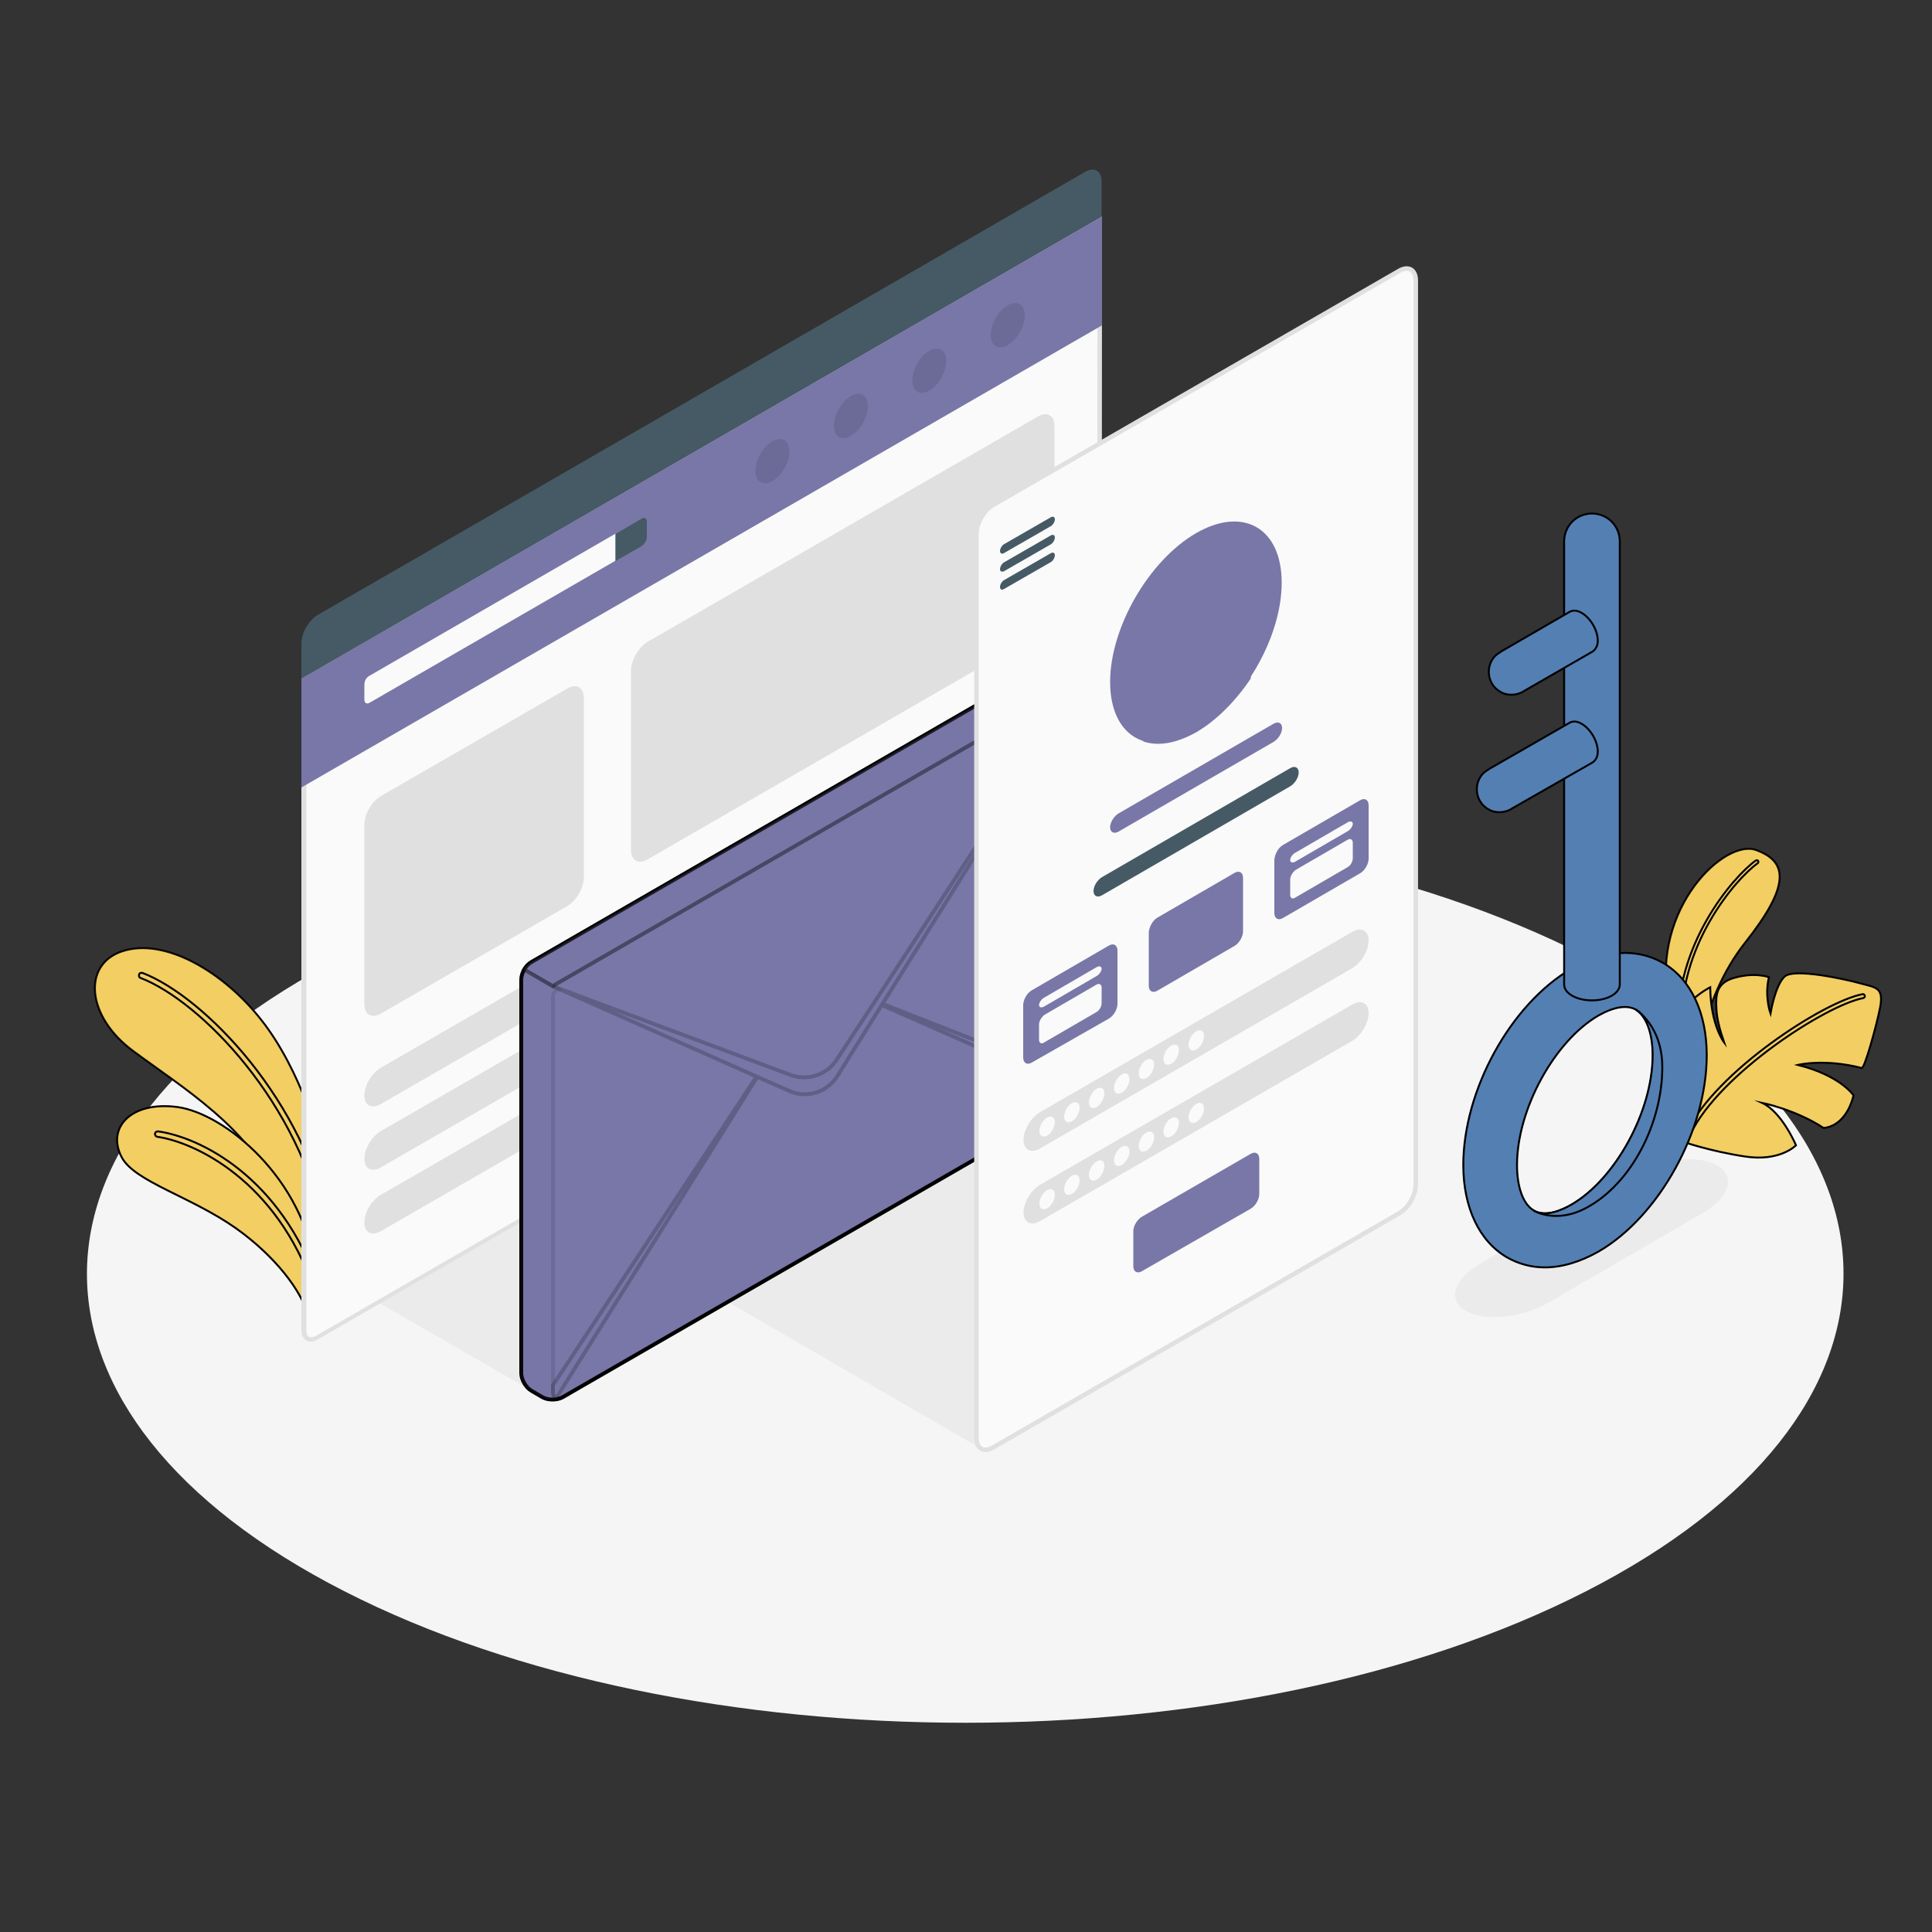 <?xml version="1.0" encoding="iso-8859-1"?>
<!-- Generator: Adobe Illustrator 24.1.2, SVG Export Plug-In . SVG Version: 6.00 Build 0)  -->
<svg version="1.1" id="&#x421;&#x43B;&#x43E;&#x439;_1"
	 xmlns="http://www.w3.org/2000/svg" xmlns:xlink="http://www.w3.org/1999/xlink" x="0px" y="0px" viewBox="0 0 500 500"
	 enable-background="new 0 0 500 500" xml:space="preserve">
<rect x="0" y="0" width="500" height="500" fill="#333333" stroke="none"/>
<g>
	<path id="Floor_15_" fill="#F5F5F5" d="M89.1,411.8c88.8,45.4,232.7,45.4,321.4,0c88.8-45.4,88.8-119,0-164.3
		c-88.8-45.4-232.7-45.4-321.4,0C0.3,292.9,0.3,366.5,89.1,411.8z"/>
	<path id="Shadow_37_" fill="#EBEBEB" d="M379.4,339.3c4.9,2.8,14.4,1.8,21.4-2.2l39.9-23.2c6.9-4,8.6-9.5,3.7-12.3
		c-4.9-2.8-14.4-1.9-21.4,2.2L383.1,327C376.2,331,374.5,336.5,379.4,339.3z"/>
	<polygon id="Shadow_36_" fill="#EBEBEB" points="138.9,360.7 98.3,337.3 138.9,313.8 	"/>
	<polygon id="Shadow_35_" fill="#EBEBEB" points="253.7,374.8 188.3,336.9 253.8,299.2 	"/>
	<g id="Plants_14_">
		<g id="XMLID_3252_">
			<g id="XMLID_3255_">
				<path id="XMLID_3276_" fill="#F3CE63" stroke="#000000" stroke-width="0.5" stroke-miterlimit="10" d="M84,305.9
					c0.1-9.5-6.5-29.3-16.2-41.7c-9.7-12.5-25.1-21.7-36.2-18c-10.3,3.4-9.3,16.9,3,25.9c12.3,9.1,30.9,20.5,36.2,36l11.3,19
					L84,305.9z"/>
				<path id="XMLID_3256_" opacity="0.1" fill="#F3CE63" stroke="#000000" stroke-width="0.5" stroke-miterlimit="10" d="M84,305.9
					c0.1-9.5-6.5-29.3-16.2-41.7c-9.7-12.5-25.1-21.7-36.2-18c-10.3,3.4-9.3,16.9,3,25.9c12.3,9.1,30.9,20.5,36.2,36l11.3,19
					L84,305.9z"/>
			</g>
			<g id="XMLID_3253_">
				<path id="XMLID_3254_" fill="#F3CE63" stroke="#000000" stroke-width="0.5" stroke-miterlimit="10" d="M84.5,318.9
					c-0.3,0-0.6-0.3-0.6-0.6c-6-32.5-31.9-59.2-47.5-65.2c-0.4-0.1-0.5-0.5-0.4-0.9c0.1-0.4,0.5-0.5,0.9-0.4
					c15.9,6.1,42.3,33.2,48.4,66.2c0.1,0.4-0.2,0.7-0.6,0.8C84.7,318.9,84.6,318.9,84.5,318.9z"/>
			</g>
		</g>
		<g id="XMLID_3246_">
			<g id="XMLID_3250_">
				<path id="XMLID_3251_" fill="#F3CE63" stroke="#000000" stroke-width="0.5" stroke-miterlimit="10" d="M79.4,339.6
					c-1.5-5.4-7.9-14.3-18.3-21.7c-11.6-8.2-26.3-12.1-29.6-18.4c-4-7.6,2.4-14.6,14.4-13c12,1.6,32.9,18.2,35.9,42.9L79.4,339.6z"
					/>
			</g>
			<g id="XMLID_3247_">
				<path id="XMLID_3249_" fill="#F3CE63" stroke="#000000" stroke-width="0.5" stroke-miterlimit="10" d="M81.8,334
					c-0.3,0-0.5-0.2-0.6-0.5c-9.6-27.9-30.7-37.9-40.5-39.3c-0.4-0.1-0.6-0.4-0.6-0.8c0.1-0.4,0.4-0.6,0.8-0.6
					c10.8,1.5,31.8,11.7,41.6,40.2c0.1,0.4-0.1,0.8-0.4,0.9C82,334,81.9,334,81.8,334z"/>
			</g>
		</g>
	</g>
	<g id="Plants_15_">
		<g id="XMLID_3135_">
			<path id="XMLID_3120_" fill="#F3CE63" stroke="#000000" stroke-width="0.5" stroke-miterlimit="10" d="M438.5,278.9
				c0,0,1.3-20,13.1-34.9c11.8-14.9,11.1-21,2.9-24c-8.1-3-27,14.9-22.8,38.9C436,282.9,438.5,278.9,438.5,278.9z"/>
			<path id="XMLID_3134_" opacity="0.1" fill="#F3CE63" stroke="#000000" stroke-width="0.5" stroke-miterlimit="10" d="
				M438.5,278.9c0,0,1.3-20,13.1-34.9c11.8-14.9,11.1-21,2.9-24c-8.1-3-27,14.9-22.8,38.9C436,282.9,438.5,278.9,438.5,278.9z"/>
			<g id="XMLID_3136_">
				<path id="XMLID_3137_" fill="#F3CE63" stroke="#000000" stroke-width="0.5" stroke-miterlimit="10" d="M434.9,267.4
					c-0.2,0-0.4-0.2-0.5-0.4c-1.4-22.1,14.2-40.2,20-44.3c0.2-0.1,0.5-0.1,0.6,0.1c0.1,0.2,0.1,0.5-0.1,0.6
					c-5.7,4-21,21.8-19.6,43.4C435.4,267.2,435.2,267.4,434.9,267.4C435,267.4,435,267.4,434.9,267.4z"/>
			</g>
		</g>
		<g id="XMLID_3036_">
			<g id="XMLID_3073_">
				<path id="XMLID_3119_" fill="#F3CE63" stroke="#000000" stroke-width="0.5" stroke-miterlimit="10" d="M435.3,295.4
					c0,0,7.1,2.5,16.3,3.9c9.1,1.4,13.2-2.9,13.2-2.9s-3.6-8.6-8.8-11c0,0,8.8,1.8,15.9,6.5c0,0,5.6,0.1,7.8-8.4
					c0,0-3.3-5.1-14.4-7.9c0,0,6.8-1.7,16.5,0.8c0.7,0.3,3.8-10.7,4.8-15.8c0.9-5.1-1.1-5-5.1-6.1c-4-1.1-17.1-4-19.6-1.8
					c-2.5,2.2-3.7,9.6-3.7,9.6s-1.6-4.4-0.4-9.4c0,0-3.6-1.4-9.1,0.2c-4.5,1.3-4.7,4.4-4.5,7.9c0.1,2.5,0.8,5.3,2,8.8
					c0,0-3.5-4.5-3.6-14.3c0,0-9.3,4.6-10.8,13.8C430.8,274.2,429.5,288.8,435.3,295.4z"/>
				<g id="XMLID_3093_">
					<path id="XMLID_3118_" fill="#F3CE63" stroke="#000000" stroke-width="0.5" stroke-miterlimit="10" d="M437.1,293.6
						c0.2,0,0.4-0.1,0.5-0.3c7.4-15.3,34.8-33.1,44.6-35c0.3-0.1,0.5-0.3,0.4-0.6c-0.1-0.3-0.3-0.5-0.6-0.4
						c-10,1.9-37.9,20-45.4,35.6c-0.1,0.3,0,0.6,0.2,0.7C436.9,293.6,437,293.6,437.1,293.6z"/>
				</g>
			</g>
		</g>
	</g>
	<g id="XMLID_1203_">
		<path fill="#FAFAFA" d="M80.4,346.7c-1.1,0-1.8-0.9-1.8-2.5V176L284.6,57l0,167.5c0,2.6-1.8,5.7-4,7L82,346.2
			C81.5,346.5,80.9,346.7,80.4,346.7C80.4,346.7,80.4,346.7,80.4,346.7z"/>
		<path fill="#E0E0E0" d="M284,58.1l0,166.5c0,2.3-1.7,5.3-3.7,6.5L81.8,345.7c-0.5,0.3-1,0.4-1.3,0.4c-1.1,0-1.2-1.3-1.2-1.9V176.3
			L284,58.1 M285.2,56L78,175.6v168.5c0,2,1,3.1,2.4,3.1c0.6,0,1.2-0.2,1.9-0.6l198.5-114.6c2.4-1.4,4.3-4.7,4.3-7.5L285.2,56
			L285.2,56z"/>
	</g>
	<polygon id="XMLID_2173_" fill="#7877A7" points="78,175.6 78,203.8 285.2,84.2 285.2,56 	"/>
	<path id="XMLID_1167_" fill="#FAFAFA" d="M94.3,177.1l0,4c0,0.8,0.6,1.2,1.3,0.8l63.7-36.8l0-7l-63.7,36.8
		C94.8,175.3,94.3,176.3,94.3,177.1z"/>
	<path id="XMLID_1189_" fill="#455A64" d="M166.1,134.2c0.7-0.4,1.3-0.1,1.3,0.8v4c0,0.8-0.6,1.8-1.3,2.3l-6.8,3.9l0-7L166.1,134.2z
		"/>
	<path id="XMLID_2992_" fill="#455A64" d="M78,166.6c0-2.8,1.9-6.1,4.3-7.5L280.8,44.5c2.4-1.4,4.3-0.3,4.3,2.5V56L78,175.6V166.6z"
		/>
	<g id="XMLID_1168_" opacity="0.1">
		<path id="XMLID_1187_" d="M220.2,102.5c-2.5,1.4-4.4,4.9-4.4,7.7c0,2.8,2,4,4.4,2.6c2.5-1.4,4.4-4.9,4.4-7.7
			C224.6,102.2,222.6,101.1,220.2,102.5z"/>
		<path id="XMLID_1188_" d="M199.9,114.2c-2.5,1.4-4.4,4.9-4.4,7.7c0,2.8,2,4,4.4,2.6c2.5-1.4,4.4-4.9,4.4-7.7
			S202.3,112.8,199.9,114.2z"/>
		<path id="XMLID_1186_" d="M240.5,90.8c-2.5,1.4-4.4,4.9-4.4,7.7c0,2.8,2,4,4.4,2.6c2.5-1.4,4.4-4.9,4.4-7.7
			C244.9,90.5,242.9,89.4,240.5,90.8z"/>
		<path id="XMLID_1190_" d="M260.8,79c-2.5,1.4-4.4,4.9-4.4,7.7c0,2.8,2,4,4.4,2.6c2.5-1.4,4.4-4.9,4.4-7.7S263.3,77.6,260.8,79z"/>
	</g>
	<path id="XMLID_2170_" fill="#E0E0E0" d="M98.6,206l48.2-27.8c2.4-1.4,4.3-0.3,4.3,2.5v46.3c0,2.8-1.9,6.1-4.3,7.5l-48.2,27.8
		c-2.4,1.4-4.3,0.3-4.3-2.5l0-46.3C94.3,210.7,96.2,207.4,98.6,206z"/>
	<path id="XMLID_3029_" fill="#E0E0E0" d="M167.6,166.1l101-58.3c2.4-1.4,4.3-0.3,4.3,2.5v46.3c0,2.8-1.9,6.1-4.3,7.5l-101,58.3
		c-2.4,1.4-4.3,0.3-4.3-2.5l0-46.3C163.3,170.8,165.3,167.5,167.6,166.1z"/>
	<g id="XMLID_3030_">
		<path id="XMLID_3117_" fill="#E0E0E0" d="M98.6,276.3l76.6-44.2c2.4-1.4,4.3-0.4,4.3,2.2c0,2.6-1.9,5.8-4.3,7.2l-76.6,44.2
			c-2.4,1.4-4.3,0.4-4.3-2.2C94.3,280.9,96.2,277.7,98.6,276.3z"/>
		<path id="XMLID_3095_" fill="#E0E0E0" d="M98.6,292.7l76.6-44.2c2.4-1.4,4.3-0.4,4.3,2.2s-1.9,5.8-4.3,7.2l-76.6,44.2
			c-2.4,1.4-4.3,0.4-4.3-2.2C94.3,297.3,96.2,294.1,98.6,292.7z"/>
		<path id="XMLID_3094_" fill="#E0E0E0" d="M98.6,309.2l76.6-44.2c2.4-1.4,4.3-0.4,4.3,2.2s-1.9,5.8-4.3,7.2l-76.6,44.2
			c-2.4,1.4-4.3,0.4-4.3-2.2C94.3,313.8,96.2,310.5,98.6,309.2z"/>
	</g>
	<g id="XMLID_3248_">
		<g id="Letter_2_">
			<g id="XMLID_3260_">
				<g id="XMLID_3261_">
					<path id="XMLID_3262_" fill="#7877A7" stroke="#000000" stroke-miterlimit="10" d="M134.9,253.5c0-1.7,1.2-3.7,2.6-4.5
						l132.9-76.7c1.4-0.8,3.8-0.8,5.2,0l2.9,1.7c1.4,0.8,2.6,2.8,2.6,4.5v101.9c0,1.6-1.2,3.7-2.6,4.5l-132.9,76.7
						c-1.4,0.8-3.8,0.8-5.2,0l-2.9-1.7c-1.4-0.8-2.6-2.9-2.6-4.5L134.9,253.5z"/>
				</g>
			</g>
			<path id="XMLID_3259_" opacity="0.4" fill="#7877A7" stroke="#000000" stroke-miterlimit="10" d="M135.6,250.9l7.4,4.3
				l137.3-79.3c-0.5-0.8-1.1-1.5-1.8-1.9l-2.9-1.7c-1.4-0.8-3.8-0.8-5.2,0L137.5,249C136.8,249.4,136.1,250.1,135.6,250.9z"/>
			<path id="XMLID_3258_" opacity="0.1" fill="#7877A7" stroke="#000000" stroke-miterlimit="10" d="M134.9,253.5v101.9
				c0,1.7,1.2,3.7,2.6,4.5l2.9,1.7c0.2,0.1,0.5,0.2,0.7,0.3c0.3,0.1,0.7,0.2,1.1,0.2c0.7,0.1,1.4,0.1,2.1-0.1c0.2,0,0.3-0.1,0.5-0.1
				c0.1,0,0.2-0.1,0.3-0.1c-0.5,0.2-0.9,0.1-1.2,0c-0.5-0.3-0.8-0.8-0.8-1.7V258.2c0-1.1,0.5-1.9,1.4-2.2l-1.4-0.8l-7.4-4.3
				C135.2,251.8,134.9,252.7,134.9,253.5z"/>
			<path id="XMLID_3257_" opacity="0.2" fill="#7877A7" stroke="#000000" stroke-miterlimit="10" d="M143,255.2l61.6,23
				c4.4,1.6,9.3,0,11.9-3.9l9.9-15.1l54.5-83.5l-52.5,84.1l52.8,20.7c0,0.8-0.3,1.8-0.8,2.6l-52.2-23l-11.5,18.4
				c-2.6,4.2-8,5.9-12.5,3.8l-8.2-3.6l-52.1,83.2c-0.5-0.3-0.8-0.8-0.8-1.7v-1.7l52.7-79.9L143,255.2z"/>
		</g>
	</g>
	<path id="XMLID_2869_" fill="#FAFAFA" stroke="#E0E0E0" stroke-width="1.17" stroke-miterlimit="10" d="M252.7,138.2v233.9
		c0,2.8,1.9,3.9,4.3,2.5L362.1,314c2.4-1.4,4.3-4.7,4.3-7.5V72.6c0-2.8-1.9-3.9-4.3-2.5L257,130.7
		C254.6,132.1,252.7,135.5,252.7,138.2z"/>
	<path id="XMLID_2970_" fill="#455A64" d="M258.8,142.6c0-0.6,0.5-1.5,1.1-1.8l12-6.9c0.6-0.4,1.1-0.1,1.1,0.5
		c0,0.6-0.5,1.5-1.1,1.8l-12,6.9C259.3,143.5,258.8,143.2,258.8,142.6z"/>
	<path id="XMLID_2972_" fill="#455A64" d="M258.8,147.3c0-0.6,0.5-1.5,1.1-1.8l12-6.9c0.6-0.4,1.1-0.1,1.1,0.5
		c0,0.6-0.5,1.5-1.1,1.8l-12,6.9C259.3,148.1,258.8,147.9,258.8,147.3z"/>
	<path id="XMLID_2973_" fill="#455A64" d="M258.8,151.9c0-0.6,0.5-1.5,1.1-1.8l12-6.9c0.6-0.4,1.1-0.1,1.1,0.5
		c0,0.6-0.5,1.5-1.1,1.8l-12,6.9C259.3,152.8,258.8,152.6,258.8,151.9z"/>
	<g id="XMLID_3074_">
		<path id="XMLID_3091_" fill="#7877A7" d="M309.5,138c12.3-7.1,22.2-1.3,22.2,12.8c0,14.2-10,31.4-22.2,38.5
			c-12.3,7.1-22.2,1.3-22.2-12.8C287.3,162.4,297.3,145.1,309.5,138z"/>
		<path id="XMLID_3076_" fill="#7877A7" d="M309.4,149.2c4-2.3,7.2-0.4,7.2,4.2c0,4.6-3.2,10.2-7.2,12.5c-4,2.3-7.2,0.4-7.2-4.2
			C302.2,157.1,305.4,151.5,309.4,149.2z"/>
		<path id="XMLID_3075_" fill="#7877A7" d="M323.6,173.7c0-7.6-5.3-10.6-11.8-6.8l-4.1,2.4c-6.5,3.8-11.8,13-11.8,20.5v2.1
			c1.2,0.4,2.5,0.6,3.8,0.6c3,0,6.3-1,9.9-3c5.3-3.1,10.2-8.1,14.1-13.9V173.7z"/>
	</g>
	<path id="XMLID_3140_" fill="#7877A7" d="M289.5,210.5l40.1-23.2c1.2-0.7,2.2-0.2,2.2,1.1c0,1.3-1,2.9-2.2,3.6l-40.1,23.2
		c-1.2,0.7-2.2,0.2-2.2-1.1S288.3,211.2,289.5,210.5z"/>
	<path id="XMLID_3142_" fill="#455A64" d="M285.2,227l48.7-28.2c1.2-0.7,2.2-0.2,2.2,1.1c0,1.3-1,2.9-2.2,3.6l-48.7,28.2
		c-1.2,0.7-2.2,0.2-2.2-1.1C283,229.3,284,227.7,285.2,227z"/>
	<path id="XMLID_3148_" fill="#37474F" d="M335.2,221.6l13.6-7.9c0.7-0.4,1.3-0.2,1.3,0.4c0,0.6-0.6,1.5-1.3,1.9l-13.6,7.9
		c-0.7,0.4-1.3,0.2-1.3-0.4S334.5,222,335.2,221.6z"/>
	<path id="XMLID_3141_" fill="#7877A7" d="M267,256.3l20-11.6c1.2-0.7,2.2-0.1,2.2,1.3v13.8c0,1.4-1,3.1-2.2,3.8L267,275
		c-1.2,0.7-2.2,0.1-2.2-1.3V260C264.9,258.6,265.8,257,267,256.3z"/>
	<path id="XMLID_3143_" fill="#FAFAFA" d="M270.2,258.2l13.6-7.9c0.7-0.4,1.3-0.2,1.3,0.4c0,0.6-0.6,1.5-1.3,1.9l-13.6,7.9
		c-0.7,0.4-1.3,0.2-1.3-0.4C268.9,259.5,269.5,258.6,270.2,258.2z"/>
	<path id="XMLID_3146_" fill="#FAFAFA" d="M268.9,265.1v4c0,0.8,0.6,1.2,1.3,0.7l13.6-7.9c0.7-0.4,1.3-1.4,1.3-2.3l0-4
		c0-0.8-0.6-1.2-1.3-0.8l-13.6,7.9C269.5,263.3,268.9,264.3,268.9,265.1z"/>
	<g id="XMLID_3149_">
		<path id="XMLID_3155_" fill="#7877A7" d="M299.5,237.5l20-11.6c1.2-0.7,2.2-0.1,2.2,1.3l0,13.8c0,1.4-1,3.1-2.2,3.8l-20,11.6
			c-1.2,0.7-2.2,0.1-2.2-1.3l0-13.8C297.4,239.9,298.3,238.2,299.5,237.5z"/>
		<path id="XMLID_3154_" fill="#7877A7" d="M302.7,239.4l13.6-7.9c0.7-0.4,1.3-0.2,1.3,0.4c0,0.6-0.6,1.5-1.3,1.9l-13.6,7.9
			c-0.7,0.4-1.3,0.2-1.3-0.4S302,239.8,302.7,239.4z"/>
		<path id="XMLID_3153_" fill="#7877A7" d="M301.4,246.4v4c0,0.8,0.6,1.2,1.3,0.7l13.6-7.9c0.7-0.4,1.3-1.4,1.3-2.3l0-4
			c0-0.8-0.6-1.2-1.3-0.8l-13.6,7.9C302,244.5,301.4,245.5,301.4,246.4z"/>
	</g>
	<path id="XMLID_3176_" fill="#7877A7" d="M332,218.7l20-11.6c1.2-0.7,2.2-0.1,2.2,1.3v13.8c0,1.4-1,3.1-2.2,3.8l-20,11.6
		c-1.2,0.7-2.2,0.1-2.2-1.3v-13.8C329.9,221.1,330.8,219.4,332,218.7z"/>
	<path id="XMLID_3173_" fill="#FAFAFA" d="M335.2,220.7l13.6-7.9c0.7-0.4,1.3-0.2,1.3,0.4c0,0.6-0.6,1.5-1.3,1.9l-13.6,7.9
		c-0.7,0.4-1.3,0.2-1.3-0.4C333.9,221.9,334.5,221.1,335.2,220.7z"/>
	<path id="XMLID_3163_" fill="#FAFAFA" d="M333.9,227.6v4c0,0.8,0.6,1.2,1.3,0.7l13.6-7.9c0.7-0.4,1.3-1.4,1.3-2.3l0-4
		c0-0.8-0.6-1.2-1.3-0.8l-13.6,7.9C334.5,225.8,333.9,226.8,333.9,227.6z"/>
	<path id="XMLID_3144_" fill="#E0E0E0" d="M269.2,287.8l80.7-46.6c2.4-1.4,4.3-0.4,4.3,2.2c0,2.6-1.9,5.8-4.3,7.2l-80.7,46.6
		c-2.4,1.4-4.3,0.4-4.3-2.2C264.9,292.4,266.8,289.2,269.2,287.8z"/>
	<path id="XMLID_3147_" fill="#E0E0E0" d="M269.2,306.6l80.7-46.6c2.4-1.4,4.3-0.4,4.3,2.2s-1.9,5.8-4.3,7.2L269.2,316
		c-2.4,1.4-4.3,0.4-4.3-2.2S266.8,308,269.2,306.6z"/>
	<path id="XMLID_3178_" fill="#7877A7" d="M295.5,314.9l28.2-16.3c1.2-0.7,2.2-0.1,2.2,1.3l0,9.1c0,1.4-1,3.1-2.2,3.8L295.5,329
		c-1.2,0.7-2.2,0.1-2.2-1.3l0-9.1C293.3,317.3,294.3,315.6,295.5,314.9z"/>
	<g id="XMLID_3180_">
		<path id="XMLID_3027_" fill="#FAFAFA" d="M271,289.2c-1.1,0.6-2,2.2-2,3.5s0.9,1.8,2,1.2c1.1-0.6,2-2.2,2-3.5
			C273,289.1,272.1,288.6,271,289.2z"/>
		<path id="XMLID_3023_" fill="#FAFAFA" d="M277.4,285.5c-1.1,0.6-2,2.2-2,3.5c0,1.3,0.9,1.8,2,1.2c1.1-0.6,2-2.2,2-3.5
			C279.4,285.4,278.5,284.9,277.4,285.5z"/>
		<path id="XMLID_3021_" fill="#FAFAFA" d="M283.8,281.8c-1.1,0.6-2,2.2-2,3.5s0.9,1.8,2,1.2s2-2.2,2-3.5
			C285.9,281.7,284.9,281.1,283.8,281.8z"/>
		<path id="XMLID_2993_" fill="#FAFAFA" d="M290.3,278.1c-1.1,0.6-2,2.2-2,3.5s0.9,1.8,2,1.2c1.1-0.6,2-2.2,2-3.5
			C292.3,277.9,291.4,277.4,290.3,278.1z"/>
		<path id="XMLID_2176_" fill="#FAFAFA" d="M296.7,274.3c-1.1,0.6-2,2.2-2,3.5c0,1.3,0.9,1.8,2,1.2c1.1-0.6,2-2.2,2-3.5
			C298.7,274.2,297.8,273.7,296.7,274.3z"/>
		<path id="XMLID_2175_" fill="#FAFAFA" d="M303.1,270.6c-1.1,0.6-2,2.2-2,3.5s0.9,1.8,2,1.2c1.1-0.6,2-2.2,2-3.5
			C305.2,270.5,304.2,270,303.1,270.6z"/>
		<path id="XMLID_2174_" fill="#FAFAFA" d="M309.6,266.9c-1.1,0.6-2,2.2-2,3.5c0,1.3,0.9,1.8,2,1.2c1.1-0.6,2-2.2,2-3.5
			C311.6,266.8,310.7,266.3,309.6,266.9z"/>
	</g>
	<g id="XMLID_2172_">
		<path id="XMLID_3020_" fill="#FAFAFA" d="M271,308c-1.1,0.6-2,2.2-2,3.5s0.9,1.8,2,1.2c1.1-0.6,2-2.2,2-3.5
			C273,307.9,272.1,307.4,271,308z"/>
		<path id="XMLID_3017_" fill="#FAFAFA" d="M277.4,304.3c-1.1,0.6-2,2.2-2,3.5c0,1.3,0.9,1.8,2,1.2c1.1-0.6,2-2.2,2-3.5
			C279.4,304.2,278.5,303.6,277.4,304.3z"/>
		<path id="XMLID_3016_" fill="#FAFAFA" d="M283.8,300.6c-1.1,0.6-2,2.2-2,3.5c0,1.3,0.9,1.8,2,1.2c1.1-0.6,2-2.2,2-3.5
			C285.9,300.4,284.9,299.9,283.8,300.6z"/>
		<path id="XMLID_3015_" fill="#FAFAFA" d="M290.3,296.8c-1.1,0.6-2,2.2-2,3.5s0.9,1.8,2,1.2c1.1-0.6,2-2.2,2-3.5
			C292.3,296.7,291.4,296.2,290.3,296.8z"/>
		<path id="XMLID_3008_" fill="#FAFAFA" d="M296.7,293.1c-1.1,0.6-2,2.2-2,3.5c0,1.3,0.9,1.8,2,1.2c1.1-0.6,2-2.2,2-3.5
			C298.7,293,297.8,292.5,296.7,293.1z"/>
		<path id="XMLID_2995_" fill="#FAFAFA" d="M303.1,289.4c-1.1,0.6-2,2.2-2,3.5c0,1.3,0.9,1.8,2,1.2c1.1-0.6,2-2.2,2-3.5
			C305.2,289.3,304.2,288.8,303.1,289.4z"/>
		<path id="XMLID_2994_" fill="#FAFAFA" d="M309.6,285.7c-1.1,0.6-2,2.2-2,3.5s0.9,1.8,2,1.2c1.1-0.6,2-2.2,2-3.5
			C311.6,285.6,310.7,285,309.6,285.7z"/>
	</g>
	<g id="XMLID_1166_">
		<g id="XMLID_1191_">
			<g id="XMLID_1192_">
				<path id="XMLID_2975_" fill="#547FB2" stroke="#000000" stroke-width="0.5" stroke-miterlimit="10" d="M399.8,328
					c-3.5,0-6.8-0.9-9.8-2.6c-7.2-4.2-11.3-12.9-11.3-23.9c0-19.4,12.3-41.7,28-50.8c8.5-4.9,16.9-5.4,23.7-1.5
					c7.2,4.2,11.3,12.9,11.3,23.9c0,19.4-12.3,41.7-28,50.8C408.9,326.6,404.2,328,399.8,328z M420.5,260.6c-2.5,0-5.2,1.3-6.8,2.2
					c-11.4,6.6-21.1,24.3-21.1,38.7c0,5.8,1.6,10.2,4.4,11.8c3.1,1.8,7.4-0.2,9.7-1.5c11.4-6.6,21.1-24.3,21.1-38.7
					c0-5.8-1.6-10.2-4.4-11.8C422.5,260.8,421.5,260.6,420.5,260.6z"/>
			</g>
			<path id="XMLID_2986_" fill="#547FB2" stroke="#000000" stroke-width="0.5" stroke-miterlimit="10" d="M430.2,276.2
				c0-10.9-6.9-14.9-6.9-14.9l0,0c2.7,1.6,4.4,6,4.4,11.8c0,14.4-9.6,32.1-21.1,38.7c-2.3,1.3-6.6,3.3-9.7,1.5c0,0,5.8,3.6,13.8-0.8
				C422.3,306.2,430.2,290.6,430.2,276.2z"/>
		</g>
		<path id="XMLID_2978_" fill="#547FB2" stroke="#000000" stroke-width="0.5" stroke-miterlimit="10" d="M419.2,140.1
			c0-4-3.2-7.2-7.2-7.2c-4,0-7.2,3.2-7.2,7.2c0,0,0,0,0,0h0v114.7l0,0c0,1.1,0.7,2.1,2.1,2.9c2.8,1.6,7.4,1.6,10.2,0
			c1.4-0.8,2.1-1.9,2.1-2.9l0,0V140.1L419.2,140.1C419.2,140.1,419.2,140.1,419.2,140.1z"/>
		<path id="XMLID_2974_" fill="#547FB2" stroke="#000000" stroke-width="0.5" stroke-miterlimit="10" d="M413.5,165.8
			c0-2.7-1.9-5.9-4.2-7.2c-1.2-0.7-2.2-0.7-3-0.3l0,0l-17.8,10.3l-0.4,0.3c-0.1,0-0.1,0.1-0.2,0.1c-0.3,0.2-0.6,0.4-0.9,0.7
			c-1.1,1.1-1.7,2.6-1.7,4.2c0,2.2,1.2,4.2,3.1,5.2c0.8,0.5,1.8,0.7,2.8,0.7c1,0,2-0.3,2.8-0.7c0.1-0.1,0.2-0.1,0.3-0.2l17.9-10.3
			l0,0C413,168,413.5,167.1,413.5,165.8z"/>
		<path id="XMLID_2971_" fill="#547FB2" stroke="#000000" stroke-width="0.5" stroke-miterlimit="10" d="M413.5,194.5
			c0-2.7-1.9-5.9-4.2-7.2c-1.2-0.7-2.2-0.7-3-0.3l0,0l-20.9,12l-0.4,0.3c-0.1,0-0.1,0.1-0.2,0.1c-0.3,0.2-0.6,0.4-0.9,0.7
			c-1.1,1.1-1.7,2.6-1.7,4.2c0,2.2,1.2,4.2,3.1,5.2c0.8,0.5,1.8,0.7,2.8,0.7c1,0,2-0.3,2.8-0.7c0.1-0.1,0.2-0.1,0.3-0.2l21-12l0,0
			C413,196.7,413.5,195.8,413.5,194.5z"/>
	</g>
</g>
</svg>

